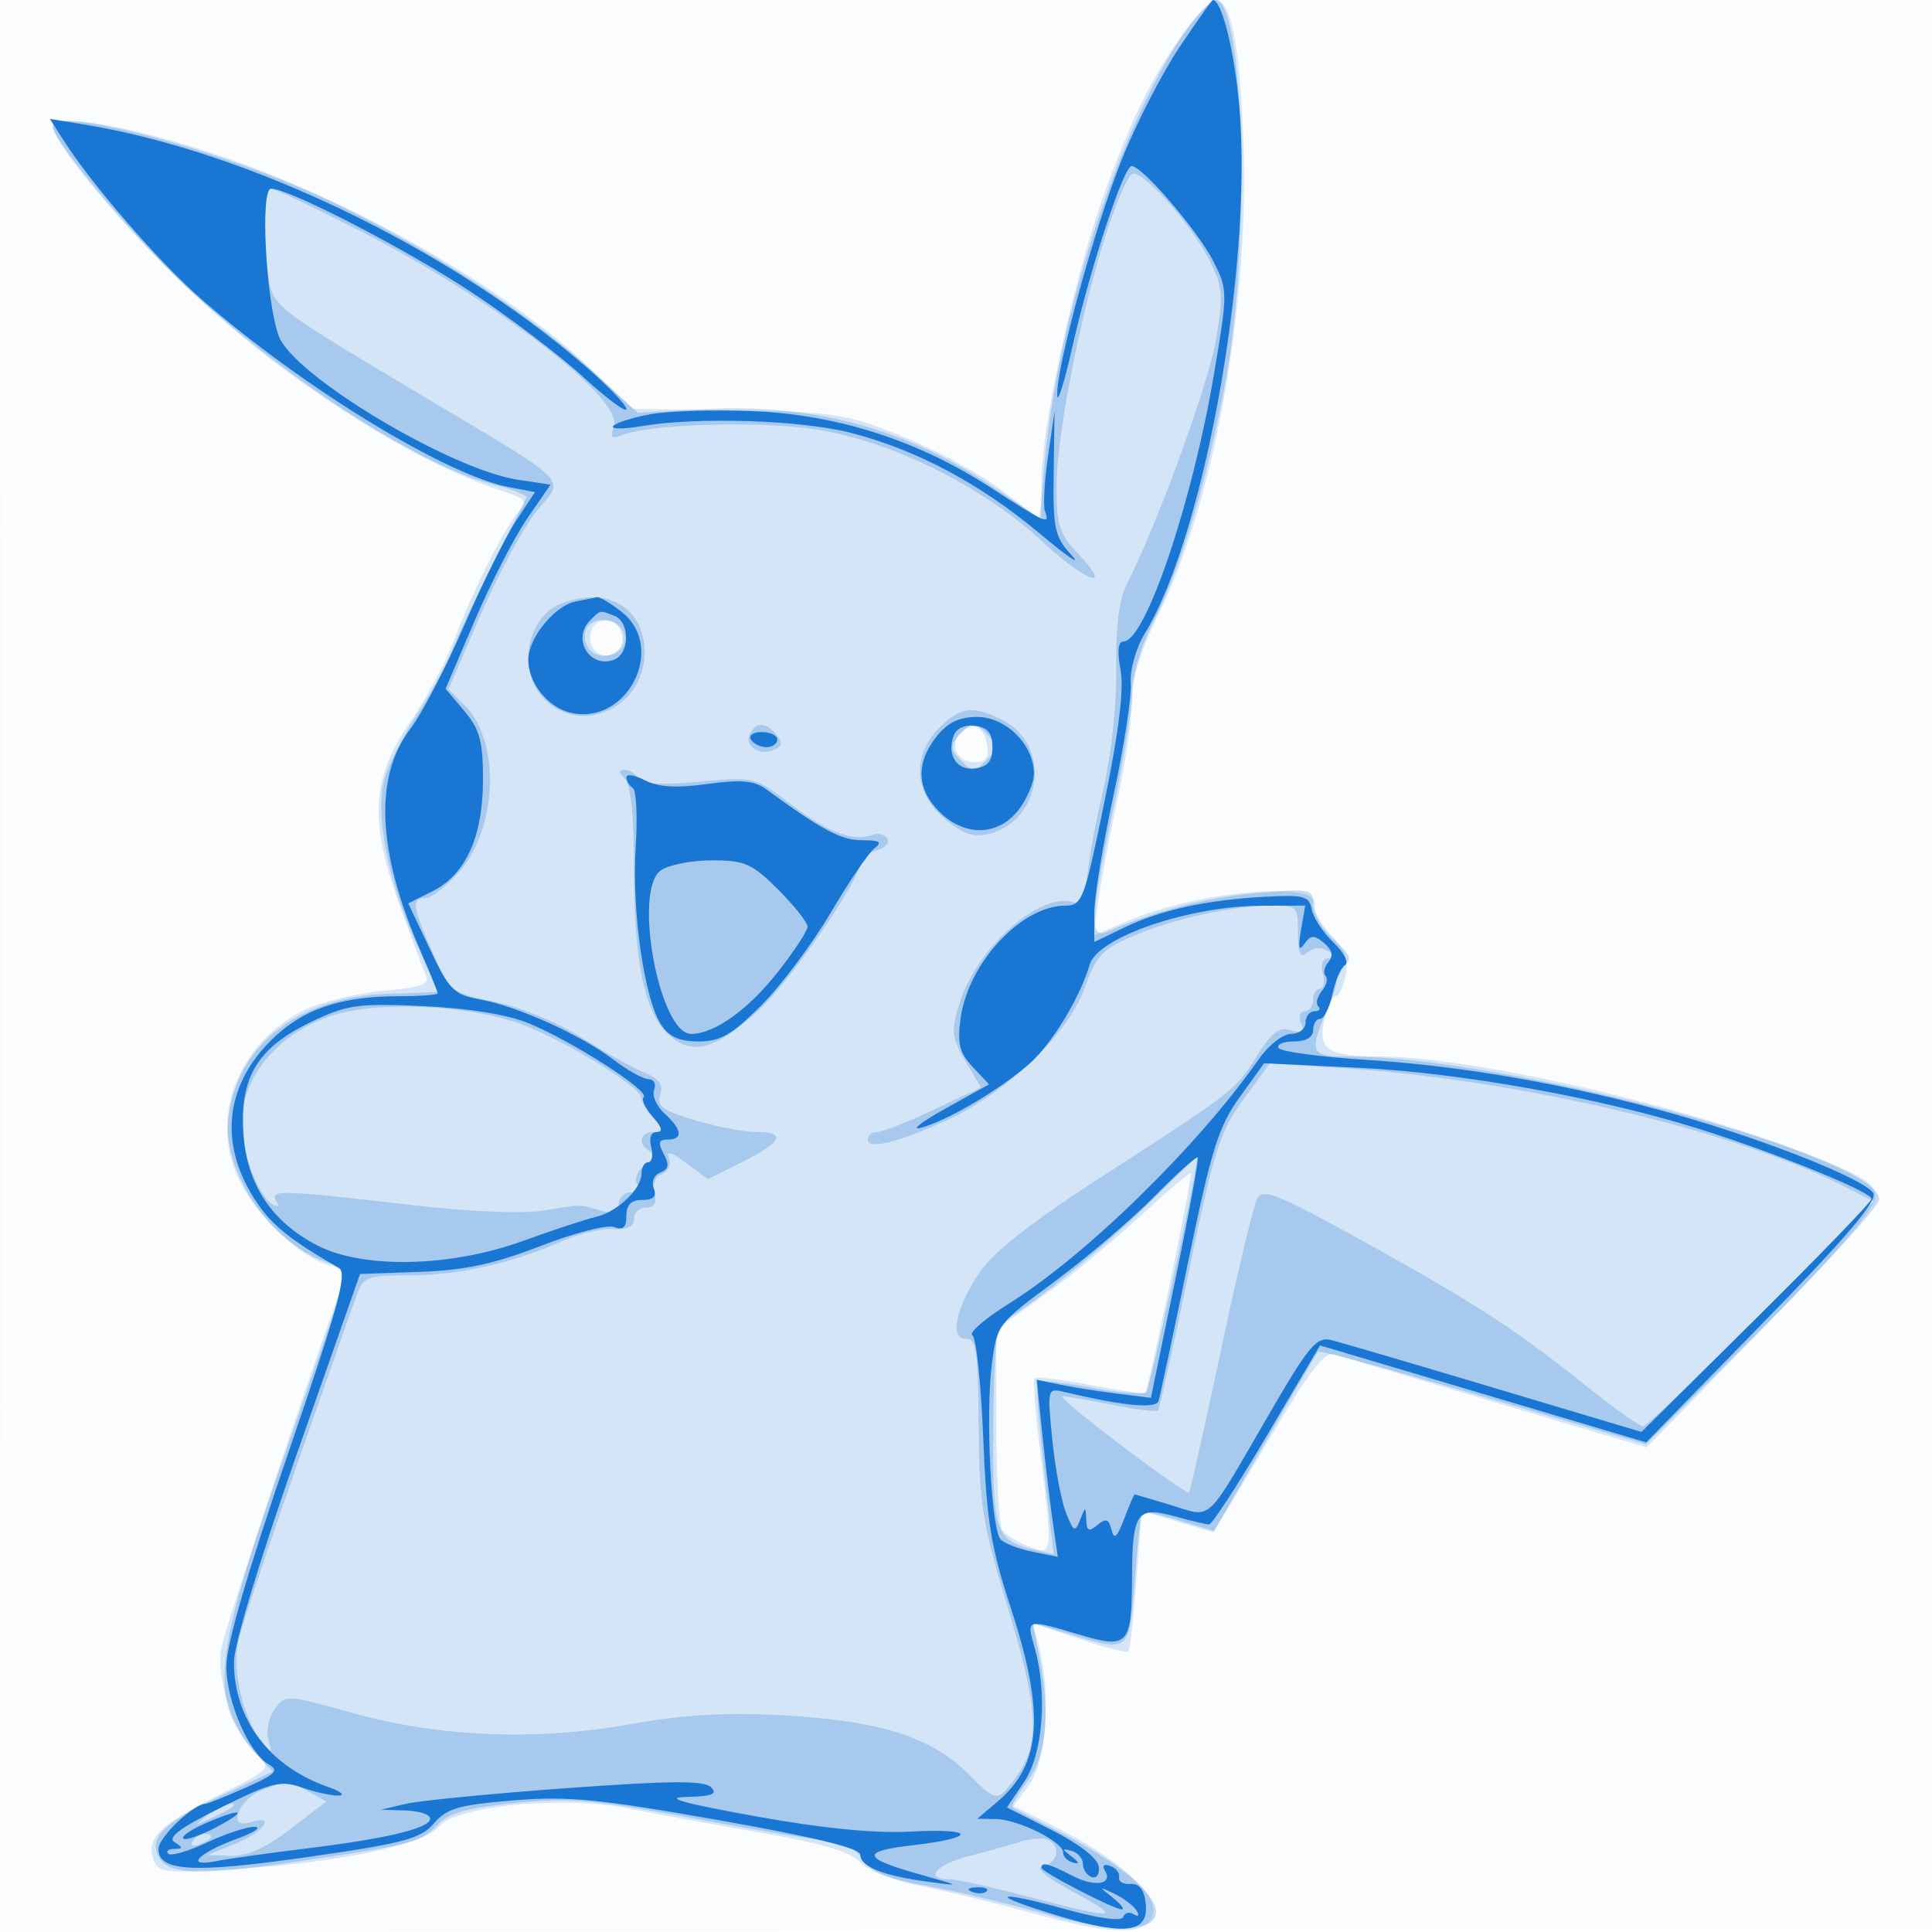 <svg xmlns="http://www.w3.org/2000/svg" width="256" height="256"><path fill-opacity=".016" d="M0 128.004v128.004l128.25-.254 128.25-.254.254-127.75L257.008 0H0v128.004m.485.496c0 70.4.119 99.053.265 63.672.146-35.38.146-92.98 0-128C.604 29.153.485 58.1.485 128.5" fill="#1976D2" fill-rule="evenodd"/><path fill-opacity=".179" d="M156.913 4.25c-4.286 5.877-7.145 11.725-10.88 22.25-3.885 10.949-8.014 30.107-8.025 37.235L138 68.969l-5.25-3.993c-2.887-2.197-8.85-5.429-13.25-7.182-7.49-2.985-8.881-3.202-21.817-3.403l-13.817-.214-5.683-5.399C66.902 38.062 46.64 26.488 28.616 20.465 17.261 16.67 7 14.912 7 16.761c0 2.143 9.3 13.297 17.947 21.526 12.41 11.809 29.496 22.827 41.368 26.675 3.437 1.113 3.672 1.4 2.364 2.887-1.864 2.121-6.058 10.495-8.58 17.134-1.084 2.851-3.65 7.622-5.702 10.603-5.118 7.43-5.493 13.036-1.599 23.914 1.575 4.4 3.187 8.72 3.582 9.601.606 1.348-.308 1.696-5.789 2.208-3.579.335-8.301 1.523-10.492 2.64-8.783 4.481-12.443 14.537-8.268 22.719 2.398 4.7 8.121 10.031 11.747 10.941 1.398.351 2.348 1.145 2.112 1.764-3.627 9.52-15.952 46.466-16.38 49.101-.672 4.144 1.771 11.384 4.751 14.081 1.953 1.767 1.858 1.866-5.205 5.373-7.683 3.814-9.583 5.736-8.489 8.586.616 1.604 1.67 1.724 10.409 1.18 13.966-.87 25.36-3.223 27.361-5.651 2.303-2.794 16.625-4.159 25.217-2.404 3.38.69 11.246 2.135 17.48 3.21 8.132 1.403 11.845 2.503 13.14 3.893 1.048 1.124 4.475 2.466 8.166 3.195 3.498.691 10.354 2.362 15.236 3.714 10.517 2.911 14.984 2.829 15.428-.284.375-2.627-4.915-7.237-12.904-11.247l-5.601-2.811 2.101-2.881c2.266-3.109 2.884-11.862 1.28-18.136l-.821-3.208 6.127 2.069c3.369 1.137 6.302 1.892 6.517 1.677.216-.216.702-4.5 1.081-9.522l.69-9.13 4.613 1.4c2.537.77 4.708 1.405 4.825 1.411.116.006 3.408-5.41 7.315-12.036 5.479-9.289 7.49-11.924 8.789-11.513.926.293 10.613 3.191 21.527 6.44l19.843 5.908 15.157-15.509c9.969-10.2 15.157-16.239 15.157-17.644 0-1.736-1.493-2.73-8-5.323-17.001-6.776-45.275-13.29-57.849-13.327-6.75-.02-8.048-.899-7.178-4.86.377-1.719 1.048-3.125 1.49-3.125.442 0 1.046-1.238 1.343-2.75.4-2.037-.101-3.425-1.932-5.355-1.359-1.433-2.336-3.233-2.172-4 .696-3.258-15.468-1.853-24.826 2.158l-4.496 1.927.663-4.74c.364-2.607 1.516-8.673 2.56-13.479 1.043-4.807 1.897-10.653 1.897-12.992 0-2.832 1.155-6.591 3.46-11.26 7.416-15.022 12.07-40.79 11.292-62.509-.47-13.103-1.625-19-3.721-19-.56 0-2.413 1.912-4.118 4.25M78.364 83.493c-.346.903-.15 2.121.436 2.707 1.524 1.524 4.41.131 4.012-1.935-.443-2.302-3.647-2.858-4.448-.772m48.927 13.616c-1.585 1.585-.467 3.891 1.886 3.891 1.445 0 1.878-.572 1.643-2.172-.377-2.556-1.934-3.314-3.529-1.719M151 161.223c-3.575 3.306-9.312 8.023-12.75 10.482l-6.25 4.471.015 12.662c.009 6.964.355 13.196.771 13.849.415.654 1.983 1.655 3.484 2.226 3.273 1.244 3.264 1.316 1.569-12.477-.639-5.196-.976-9.624-.75-9.841.226-.216 3.558.202 7.404.93 3.846.727 7.107 1.208 7.247 1.068.442-.442 6.334-28.853 6.04-29.124-.154-.142-3.205 2.447-6.78 5.754" fill="#1976D2" fill-rule="evenodd"/><path fill-opacity=".243" d="M157.755 3.255c-8.596 11.27-17.515 37.978-19.315 57.841l-.685 7.562-6.312-4.233c-11.441-7.671-23.821-10.98-38.174-10.203l-8.769.475-5.813-5.354C68.706 40.15 51.547 29.556 37.5 23.915 23.395 18.25 6.979 14.393 7.01 16.75c.024 1.881 10.764 14.776 17.709 21.261 13.006 12.147 30.824 23.662 40.415 26.12 2.697.691 4.778 1.507 4.626 1.813-.153.306-2.109 4.156-4.347 8.556-2.239 4.4-4.676 9.575-5.416 11.5-.74 1.925-2.864 5.83-4.72 8.677-1.856 2.848-3.803 6.67-4.326 8.493-1.285 4.48.44 13.531 4.129 21.667 1.606 3.542 2.916 6.49 2.911 6.551-.005.062-2.865.192-6.356.289-11.81.329-20.055 6.58-21.343 16.183-.965 7.196 5.433 16.754 12.977 19.384 2.242.781 2.669 1.399 2.156 3.115-.353 1.178-4.012 11.816-8.131 23.641-9.256 26.566-9.648 31.437-3.109 38.628l1.934 2.128-6.326 2.96c-8.073 3.778-10.146 5.756-8.756 8.353 1.287 2.405 5.564 2.5 19.463.431 14.141-2.105 15.36-2.434 17.479-4.708 1.441-1.547 3.873-2.234 10.206-2.884 7.275-.746 10.303-.481 24.202 2.119 8.738 1.635 16.899 2.973 18.135 2.973 1.245 0 2.923 1.03 3.76 2.308 1.156 1.765 3.127 2.599 8.365 3.542 3.769.679 10.992 2.395 16.05 3.813 18.92 5.307 19.433-1.959.803-11.376-2.75-1.39-5.152-2.663-5.338-2.829-.186-.165.712-1.721 1.994-3.456 2.53-3.421 3.032-8.997 1.509-16.729l-.833-4.228 4.834 1.467c8.093 2.455 7.956 2.568 8.707-7.199.367-4.778.792-8.811.944-8.963.152-.152 2.365.352 4.918 1.12l4.643 1.398 6.728-11.684c3.701-6.426 6.865-11.858 7.031-12.071.167-.212 10.014 2.46 21.882 5.939l21.58 6.325 15.45-15.426c8.498-8.485 15.451-16.158 15.451-17.052 0-5.633-49.289-18.899-70.217-18.899-5.231 0-5.424-.452-2.774-6.5.723-1.65 1.218-3.409 1.1-3.908-.118-.5.372-1.296 1.088-1.768.993-.656.649-1.439-1.447-3.294-1.512-1.339-2.75-3.422-2.75-4.629 0-2.121-.252-2.173-7.497-1.561-6.482.548-13.319 2.318-19.753 5.114-2.441 1.06-2.309-1.813.745-16.2 1.372-6.465 2.497-13.454 2.5-15.533.003-2.199 1.255-6.254 2.996-9.703 3.686-7.302 7.224-19.331 9.564-32.518C165.712 31.714 164.767 0 161.08 0c-.463 0-1.96 1.465-3.325 3.255m-11.188 27.722C143.052 42.104 140 57.731 140 64.602c0 4.914.404 6.211 2.677 8.583 5.052 5.273 1.385 4.087-4.656-1.505-7.913-7.326-20-13.283-30.021-14.795-7.407-1.118-21.69-.712-25.424.723-1.572.604-1.796.408-1.228-1.073 1.399-3.646-15.972-16.975-34.174-26.223C41.425 27.39 36.333 25 35.86 25c-.984 0-1.122 6.781-.247 12.073.563 3.403 1.406 4.059 17.739 13.805 23.276 13.888 21.493 12.188 17.711 16.894-1.725 2.147-5.051 8.326-7.391 13.73l-4.253 9.826 2.224 2.224c4.698 4.698 4.272 16.197-.814 21.99-1.67 1.902-3.665 3.458-4.433 3.458-1.913 0-1.769 1.1.946 7.239 2.314 5.233 2.413 5.31 8.286 6.523 3.344.691 8.334 2.747 11.408 4.701 3.005 1.91 6.716 3.986 8.247 4.614 2.047.84 2.628 1.627 2.199 2.979-.48 1.513.34 2.11 4.649 3.39 2.878.855 6.5 1.554 8.051 1.554 4.069 0 3.475 1.317-1.777 3.94l-4.595 2.295-2.877-2.127c-2.021-1.494-2.706-1.68-2.301-.626a1.593 1.593 0 01-.918 2.074c-.896.344-1.291 1.346-.987 2.509.346 1.324-.004 1.935-1.11 1.935-.89 0-1.617.682-1.617 1.516 0 1.029-.883 1.46-2.75 1.341-1.513-.096-4.55.62-6.75 1.592-6.683 2.95-13.681 4.527-20.152 4.539-5.804.011-6.208.168-7.129 2.762-9.108 25.656-15.163 43.377-15.687 45.916-.757 3.664.724 10.015 2.999 12.865 1.556 1.948 1.567 1.947 1.016-.083-.306-1.129.086-2.929.872-4 1.409-1.922 1.547-1.915 10.255.521 11.519 3.222 24.434 3.737 37.001 1.474 6.717-1.21 12.381-1.548 19.633-1.172 13.058.675 20.027 2.829 24.889 7.691 3.384 3.384 3.889 3.594 5.149 2.145 4.685-5.389 4.69-9.21.035-24.624-3.217-10.656-3.627-13.268-3.703-23.588-.072-9.815-.324-11.589-1.632-11.5-2.282.155-1.419-4.119 1.781-8.825 1.836-2.7 6.899-6.662 16.173-12.657 17.688-11.433 17.657-11.409 20.578-16.037 1.943-3.078 2.956-3.841 4.462-3.363 1.484.471 1.805.245 1.347-.948-.331-.861-.103-1.565.506-1.565s1.107-.675 1.107-1.5.408-1.5.906-1.5c.499 0 .671-.9.384-2-.334-1.276-.029-2.006.843-2.015 1.086-.012 1.066-.206-.099-.943-.93-.588-1.937-.538-2.75.138-1.005.833-1.284.277-1.284-2.558 0-3.445-.165-3.622-3.364-3.622-5.168 0-13.144 1.733-18.419 4.002-4.19 1.802-4.976 2.641-6.5 6.931-2.104 5.926-10.208 13.756-17.969 17.363-6.482 3.012-10.748 4.093-10.748 2.723 0-.56.563-1.019 1.25-1.02.688 0 4.059-1.33 7.493-2.954l6.243-2.954-2.053-3.479c-1.817-3.081-1.915-3.94-.851-7.49 2.269-7.574 10.944-15.201 15.362-13.505 1.2.46 1.556-.106 1.556-2.471 0-1.688.899-6.923 1.997-11.634 1.226-5.259 1.963-11.787 1.907-16.909-.06-5.587.402-9.294 1.399-11.223 3.955-7.653 10.865-26.59 11.838-32.443.987-5.94.893-6.951-.99-10.642C157.84 29.766 151.865 23 150.175 23c-.598 0-2.222 3.589-3.608 7.977m-72.252 49.03c-4.692 1.891-5.835 9.216-2.001 12.819 4.98 4.678 13.086.759 13.086-6.325 0-6.006-5.01-8.941-11.085-6.494m3.405 3.281c-.793 2.066.755 3.96 2.9 3.547 2.657-.512 2.461-4.252-.243-4.638-1.167-.166-2.363.324-2.657 1.091m46.735 13.167c-3.647 3.646-3.356 8.609.703 12.025 2.35 1.977 3.822 2.501 5.75 2.046 7.148-1.686 8.493-11.716 2.02-15.063-3.942-2.039-5.642-1.84-8.473.992m-25.009.632c-.971 1.571.929 3.09 2.912 2.329 1.315-.505 1.437-.958.545-2.033-1.381-1.664-2.55-1.764-3.457-.296m27.512.463c-1.062 1.281-.997 1.84.378 3.214 1.552 1.553 1.776 1.553 3.328 0 1.375-1.374 1.44-1.933.378-3.214-.708-.852-1.627-1.55-2.042-1.55-.415 0-1.334.698-2.042 1.55M82.8 103.2c.777.777 1.2 4.811 1.2 11.451 0 12.666 1.355 19.395 4.502 22.35 3.162 2.971 6.3 2.144 12.077-3.18 4.224-3.894 13.421-17.283 13.421-19.538 0-.577.945-1.297 2.101-1.599 1.155-.302 1.816-1.01 1.468-1.573-.348-.563-1.295-.77-2.103-.459-2.42.928-5.841-.394-10.784-4.169-4.647-3.548-4.712-3.564-12.041-2.9-5.044.458-7.587.313-8.063-.457-.383-.62-1.209-1.126-1.837-1.126-.822 0-.805.336.059 1.2m-38.079 31.156C37.228 136.472 32 142.483 32 148.982c0 3.595 2.242 9.432 4.052 10.55.815.504 1.006.371.543-.377-.94-1.522.684-1.482 17.156.428 8.306.963 15.436 1.288 18.202.829 5.188-.861 4.82-.863 7.797.04 1.667.506 2.25.276 2.25-.885 0-.862.702-1.567 1.559-1.567.922 0 1.268-.471.847-1.152-.391-.633.059-1.715 1.001-2.404 1.09-.797 1.327-1.49.653-1.907-1.621-1.002-1.261-2.537.595-2.537 1.54 0 1.54-.127 0-1.829-.91-1.006-1.674-2.243-1.698-2.75-.071-1.493-11.038-8.102-16.457-9.917-6.806-2.279-17.881-2.814-23.779-1.148m120.026 11.343c-3.112 4.271-3.908 6.786-7.217 22.801-2.045 9.9-3.891 18.177-4.101 18.393-.21.216-2.942-.122-6.072-.75-3.13-.629-6.084-1.143-6.564-1.143-.481 0 3.027 2.942 7.795 6.538s8.798 6.409 8.955 6.25c.157-.158 2.067-8.662 4.243-18.898 2.177-10.235 4.353-19.303 4.836-20.151.737-1.294 2.994-.369 14.034 5.747 14.906 8.258 20.012 11.572 29.541 19.172 3.683 2.938 7.063 5.342 7.512 5.342.449 0 7.513-6.708 15.697-14.906l14.882-14.907-3.894-1.97c-14.797-7.49-42.937-14.124-66.521-15.683l-9.627-.637-3.499 4.802m-12.247 13.48c-5.416 5.408-15.385 13.538-19.258 15.706-1.205.674-1.524 3.423-1.621 13.94-.131 14.157.25 15.315 5.439 16.522l2.559.596-1.274-11.174c-.701-6.145-1.063-11.385-.804-11.643.258-.258 3.446.079 7.084.749 3.638.67 6.898.936 7.245.59.541-.541 7.081-30.691 6.75-31.121-.066-.086-2.82 2.54-6.12 5.835M34.854 237.128c-3.173 1.163-4.871 5.33-1.771 4.346 3.514-1.116 1.974 1.231-1.833 2.793l-3.75 1.539 3.106.097c2.134.067 4.601-1.044 7.88-3.548l4.774-3.645-2.38-1.32c-2.762-1.531-2.585-1.523-6.026-.262m-7.413 3.427c-1.83 1.467-1.798 1.487.559.365 3.061-1.458 3.628-1.92 2.358-1.92-.537 0-1.849.7-2.917 1.555m-1.934 3.434c-.35.566.051.734.941.393 1.732-.665 2.049-1.382.611-1.382-.518 0-1.216.445-1.552.989m109.493.104c-1.375.44-4.412 1.291-6.75 1.892-4.24 1.09-5.817 3.001-2.5 3.03.963.009 5.35.958 9.75 2.11 12.466 3.263 13.493 3.223 7-.278-4.037-2.176-5.427-3.359-4.25-3.614 2.014-.437 2.354-2.797.5-3.479-.687-.253-2.375-.1-3.75.339" fill="#1976D2" fill-rule="evenodd"/><path fill-opacity=".987" d="M156.287 6.25c-2.308 3.438-5.759 10.163-7.669 14.945-3.619 9.061-8.68 27.566-8.534 31.203.047 1.156.947-1.723 2.001-6.397 2.356-10.446 6.8-24.001 7.87-24.001 1.405 0 8.846 8.687 10.836 12.651 1.899 3.782 1.9 4.04.082 14.849-2.869 17.052-9.107 35.5-12.005 35.5-.717 0-.852 1.273-.393 3.718.476 2.539-.198 8.09-2.126 17.5-2.667 13.015-2.955 13.782-5.182 13.782-5.83 0-12.904 7.623-13.889 14.967-.445 3.318-.134 4.557 1.609 6.413l2.162 2.301-5.775 3.211c-3.175 1.765-4.649 2.915-3.274 2.555 3.472-.909 10.441-5.017 14.382-8.478 2.986-2.621 6.706-8.733 8.014-13.167 1.071-3.629 13.205-7.77 22.829-7.79l5.725-.012-.559 3.25c-.405 2.351-.28 2.853.449 1.814.838-1.194 1.274-1.214 2.596-.117 1.102.915 1.281 1.689.585 2.528-.552.665-.718 1.494-.37 1.843.349.348.124 1.248-.5 2-.623.751-.838 1.662-.476 2.024.362.362.133.658-.508.658-.642 0-1.167.675-1.167 1.5s-.869 1.5-1.932 1.5c-1.062 0-2.953 1.462-4.201 3.25-8.035 11.507-22.925 26.089-33.157 32.472-3.184 1.986-5.375 3.874-4.869 4.195.506.32 1.155 6.433 1.442 13.583.439 10.941 1.012 14.497 3.619 22.451 4.602 14.038 4.143 20.816-1.746 25.794l-2.656 2.245 2.5.047c2.947.055 8.912 3.038 8.875 4.438-.014.536.571 1.133 1.3 1.326.904.24.849-.014-.175-.801-1.333-1.024-1.333-1.107 0-.743.825.225 1.5 1.01 1.5 1.743 0 .733.526 1.509 1.17 1.723.656.219 1.059-.403.918-1.416-.151-1.083-2.639-3.01-6.208-4.809l-5.956-3.003 2.288-3.395c2.497-3.706 3.109-11.75 1.358-17.857-1.077-3.753-1.114-3.742 5.89-1.662 6.549 1.945 6.997 1.461 7.04-7.581.04-8.582.654-9.467 5.612-8.091 2.138.594 4.208 1.082 4.6 1.085.391.003 3.86-5.332 7.707-11.857l6.995-11.862 21.607 6.425 21.607 6.424 15.451-15.812c11.039-11.297 15.221-16.21 14.644-17.206-1.053-1.819-14.222-7.065-26.223-10.448-13.883-3.913-27.98-6.406-40.771-7.21-6.2-.389-11.514-1.1-11.809-1.578-.296-.479.614-.87 2.021-.87 1.608 0 2.559-.557 2.559-1.5 0-.825.414-1.5.921-1.5.506 0 1.237-1.462 1.625-3.25.388-1.787 1.143-3.529 1.677-3.869.536-.342-.152-1.688-1.534-3-1.378-1.31-2.672-3.281-2.876-4.381-.33-1.781-1.024-1.964-6.342-1.67-7.7.427-13.708 1.755-18.577 4.107L145 124.819v-3.83c0-2.106 1.136-9.084 2.525-15.507 1.388-6.422 2.427-13.128 2.307-14.9-.124-1.845.675-4.69 1.868-6.653 8.202-13.494 14.686-51.159 12.336-71.659-.78-6.8-2.264-12.27-3.329-12.27-.123 0-2.111 2.813-4.42 6.25M8.449 18.629c3.841 6.004 12.713 16.212 18.354 21.119 13.471 11.716 32.398 23.261 40.685 24.816l3.406.639-2.495 3.77c-1.372 2.073-4.47 8.321-6.884 13.883-2.415 5.563-5.622 11.729-7.127 13.701-4.847 6.356-4.418 16.221 1.276 29.317 1.285 2.956 2.336 5.544 2.336 5.75 0 .207-2.362.379-5.25.382-7.727.008-12.749 1.758-16.868 5.876-6.248 6.249-6.883 14.115-1.744 21.615 2.012 2.936 4.619 4.996 10.775 8.515 1.15.657-.109 5.249-6.762 24.648-5.307 15.475-8.171 25.345-8.163 28.13.013 4.666 3.004 11.547 5.668 13.037 1.369.767.808 1.317-3.12 3.054-2.635 1.165-5.001 2.119-5.259 2.119-1.61 0-6.277 4.452-6.277 5.989 0 3.021 4.61 3.257 20.095 1.03 12.45-1.791 14.676-2.39 16.405-4.414 1.691-1.98 3.314-2.45 10.5-3.042 7.239-.597 11.28-.208 27.247 2.618 12.781 2.263 18.747 3.725 18.75 4.594.004 1.566 3.072 2.784 9.003 3.574 4.403.586 4.381.566-1-.945-7.805-2.192-8.055-3.085-1.089-3.894 8.593-.997 8.455-2.283-.196-1.816-4.825.261-11.687-.417-20.715-2.046-9.5-1.714-12.181-2.467-9.05-2.542 3.423-.081 4.177-.379 3.268-1.288-.909-.909-5.339-.88-19.193.125-9.906.719-19.477 1.654-21.268 2.08l-3.257.772 3.25.103c1.788.056 3.25.535 3.25 1.063 0 1.293-5.628 2.651-16.5 3.983-4.95.607-10.35 1.365-12 1.685-4.104.796-2.19-1.124 3.024-3.033 2.187-.8 3.184-1.487 2.215-1.526-.968-.038-3.798.888-6.288 2.058-2.491 1.171-4.811 1.846-5.156 1.5-.346-.345.009-.635.788-.643 1.189-.013 1.196-.156.044-.885-.986-.625.756-1.921 6.186-4.605 6.783-3.352 7.888-3.621 10.772-2.615 1.767.616 3.934 1.084 4.814 1.041.881-.043.251-.551-1.399-1.128-7.82-2.733-12.5-8.939-12.5-16.575 0-2.256 3.453-13.675 8.354-27.627l8.354-23.782 7.896-.279c5.997-.212 9.848-1.035 16.011-3.425 4.463-1.73 8.85-2.864 9.75-2.519 1.195.459 1.635.06 1.635-1.479 0-1.476.631-2.107 2.107-2.107 1.485 0 1.933-.454 1.517-1.538-.334-.87.045-1.782.875-2.1 1.106-.424 1.215-1.027.448-2.462-.794-1.483-.681-1.9.518-1.9 2.084 0 1.93-1.333-.398-3.439-1.062-.962-1.689-2.382-1.393-3.155.297-.773-.028-1.406-.723-1.406-.694 0-2.774-1.153-4.621-2.562-4.309-3.287-12.748-7.104-17.684-8-3.514-.638-4.107-1.232-6.702-6.719l-2.846-6.02 3.201-1.599c4.419-2.208 6.698-7.233 6.699-14.773.002-5.114-.424-6.679-2.477-9.12l-2.479-2.946 3.855-9.021c2.121-4.961 5.249-11.045 6.952-13.521l3.096-4.5-4.27-.64c-9.009-1.351-29.847-13.864-31.741-19.059C35.225 39.83 34.453 25 35.919 25c2.397 0 17.81 7.966 26.589 13.742 4.946 3.255 11.58 8.289 14.742 11.188 3.162 2.899 5.75 4.82 5.75 4.269 0-.55-2.587-3.228-5.75-5.949-18.012-15.501-44.595-28.259-66.194-31.769l-4.444-.722 1.837 2.87m77.82 36.245c-2.328.415-4.578 1.115-5 1.555-.423.44 1.256.457 3.731.039 7.413-1.254 21.088-.818 27.725.882 8.706 2.232 17.148 6.729 25.034 13.336 3.707 3.107 5.616 4.412 4.241 2.899-2.265-2.491-2.489-3.518-2.382-10.917l.117-8.168-.87 6c-.479 3.3-.658 6.563-.399 7.25.702 1.862.205 1.644-7.302-3.212-9.629-6.229-20.323-9.636-31.615-10.071-4.977-.192-10.953-.009-13.28.407M76.27 79.703c-2.766.534-6.27 4.842-6.27 7.709 0 3.043 2.52 6.251 5.497 6.998 7.542 1.893 12.93-8.569 6.868-13.337-1.449-1.14-2.912-2.012-3.25-1.937-.338.075-1.619.33-2.845.567M78.2 82.2c-2.462 2.462-.038 6.443 3.173 5.21 2.086-.8 2.118-5.007.045-5.803-2.014-.773-1.816-.809-3.218.593m45.873 15.435c-2.75 3.495-2.618 6.911.382 9.91 3.34 3.341 7.763 3.265 10.472-.18 1.14-1.449 2.073-3.638 2.073-4.865 0-3.801-3.699-7.5-7.5-7.5-2.433 0-3.924.724-5.427 2.635m2.316-.205c-.996 2.595.399 4.739 2.857 4.39 1.652-.235 2.254-.987 2.254-2.82 0-1.833-.602-2.585-2.254-2.82-1.353-.192-2.496.308-2.857 1.25M99.5 98c.34.55 1.266 1 2.059 1 .793 0 1.441-.45 1.441-1s-.927-1-2.059-1c-1.132 0-1.781.45-1.441 1M83 103c0 .485.383 1.119.852 1.408.468.29.638 3.862.376 7.938-.533 8.307 1.143 19.992 3.358 23.404 1.059 1.632 2.429 2.25 4.985 2.25 2.873 0 4.406-.881 8.297-4.773 2.625-2.625 6.755-8.137 9.179-12.25 2.424-4.112 5.039-7.964 5.812-8.56 1.1-.848.735-1.084-1.676-1.084-2.733 0-5.291-1.365-12.683-6.772-1.543-1.129-3.321-1.283-7.786-.675-4.105.56-6.502.418-8.25-.489-1.355-.703-2.464-.882-2.464-.397m4.534 12.352C83.846 118.048 87.385 137 91.575 137c3.056 0 7.506-3.161 11.42-8.113 2.203-2.787 4.005-5.529 4.005-6.094 0-.566-1.747-2.775-3.882-4.911-3.459-3.459-4.42-3.882-8.809-3.882-2.71 0-5.759.608-6.775 1.352m-46.266 20.037c-7.109 3.4-9.494 7.305-9.016 14.763.434 6.781 3.753 11.789 9.886 14.918 6.049 3.086 17.582 2.824 27.085-.617 4.002-1.449 8.354-2.883 9.671-3.188 2.892-.668 6.106-3.703 6.106-5.765 0-.825.408-1.5.906-1.5.499 0 .671-.9.384-2-.321-1.226-.031-2 .748-2 .848 0 .667-.668-.544-2.006-.998-1.104-1.536-2.285-1.195-2.626.817-.818-9.58-7.478-15.299-9.801-2.843-1.155-7.997-1.985-14-2.255-8.573-.384-10.011-.182-14.732 2.077m122.983 10.01c-2.786 3.871-3.757 6.979-6.813 21.808-1.961 9.511-3.727 17.804-3.926 18.428-.341 1.073-4.663.665-12.384-1.17-2.365-.563-2.37-.546-1.701 6.235.369 3.74 1.181 8.105 1.806 9.701 1.009 2.579 1.218 2.69 1.881 1 .72-1.835.748-1.836.816-.029.056 1.5.352 1.639 1.486.697 1.125-.933 1.508-.804 1.861.628.34 1.381.734 1.041 1.681-1.447.681-1.787 1.306-3.245 1.39-3.239.084.006 2.26.65 4.836 1.432 5.519 1.675 4.43 2.673 12.762-11.689 5.519-9.516 6.492-10.682 8.491-10.18 1.242.311 10.989 3.176 21.66 6.366l19.403 5.801 15.25-15.108c8.387-8.31 15.25-15.41 15.25-15.778 0-.928-12.817-6.129-22.843-9.268-13.27-4.156-31.627-7.449-45.157-8.101l-12.5-.602-3.249 4.515m-11.31 13.164c-2.992 3.033-8.909 8.078-13.149 11.212-7.6 5.618-7.716 5.771-8.372 11.018-.848 6.784-.074 21.953 1.183 23.21.528.528 2.445 1.257 4.261 1.62l3.301.66-.638-4.392c-.35-2.415-.981-7.693-1.4-11.73l-.764-7.338 3.069.64c1.687.351 5.093.89 7.568 1.197l4.5.558 3.259-15.767c1.792-8.672 3.115-15.91 2.941-16.084-.174-.175-2.766 2.164-5.759 5.196M27.134 241.632c-1.852.808-3.132 1.704-2.845 1.991.287.287 2.252-.391 4.367-1.507 4.432-2.338 3.446-2.652-1.522-.484M138 247.483c0 .56 9.577 5.517 10.658 5.517.398 0-.149-.7-1.217-1.555-1.873-1.501-1.864-1.518.253-.495 1.207.584 2.514 1.578 2.905 2.21.418.677.271.878-.359.488-.588-.363-1.221-.205-1.406.351-.209.625-3.156.23-7.713-1.033-9.731-2.696-10.279-1.898-.659.958 8.823 2.619 11.799 2.158 11.346-1.76-.207-1.794-.866-2.621-2.019-2.532-.941.073-1.616-.321-1.5-.875.116-.554-.414-1.234-1.178-1.512-.807-.293-1.115-.06-.734.556 1.174 1.9-1.248 2.317-4.298.74-3.121-1.614-4.079-1.863-4.079-1.058m-9.187 3.2c.721.289 1.584.253 1.916-.079.332-.332-.258-.568-1.312-.525-1.165.048-1.402.285-.604.604" fill="#1976D2" fill-rule="evenodd"/></svg>